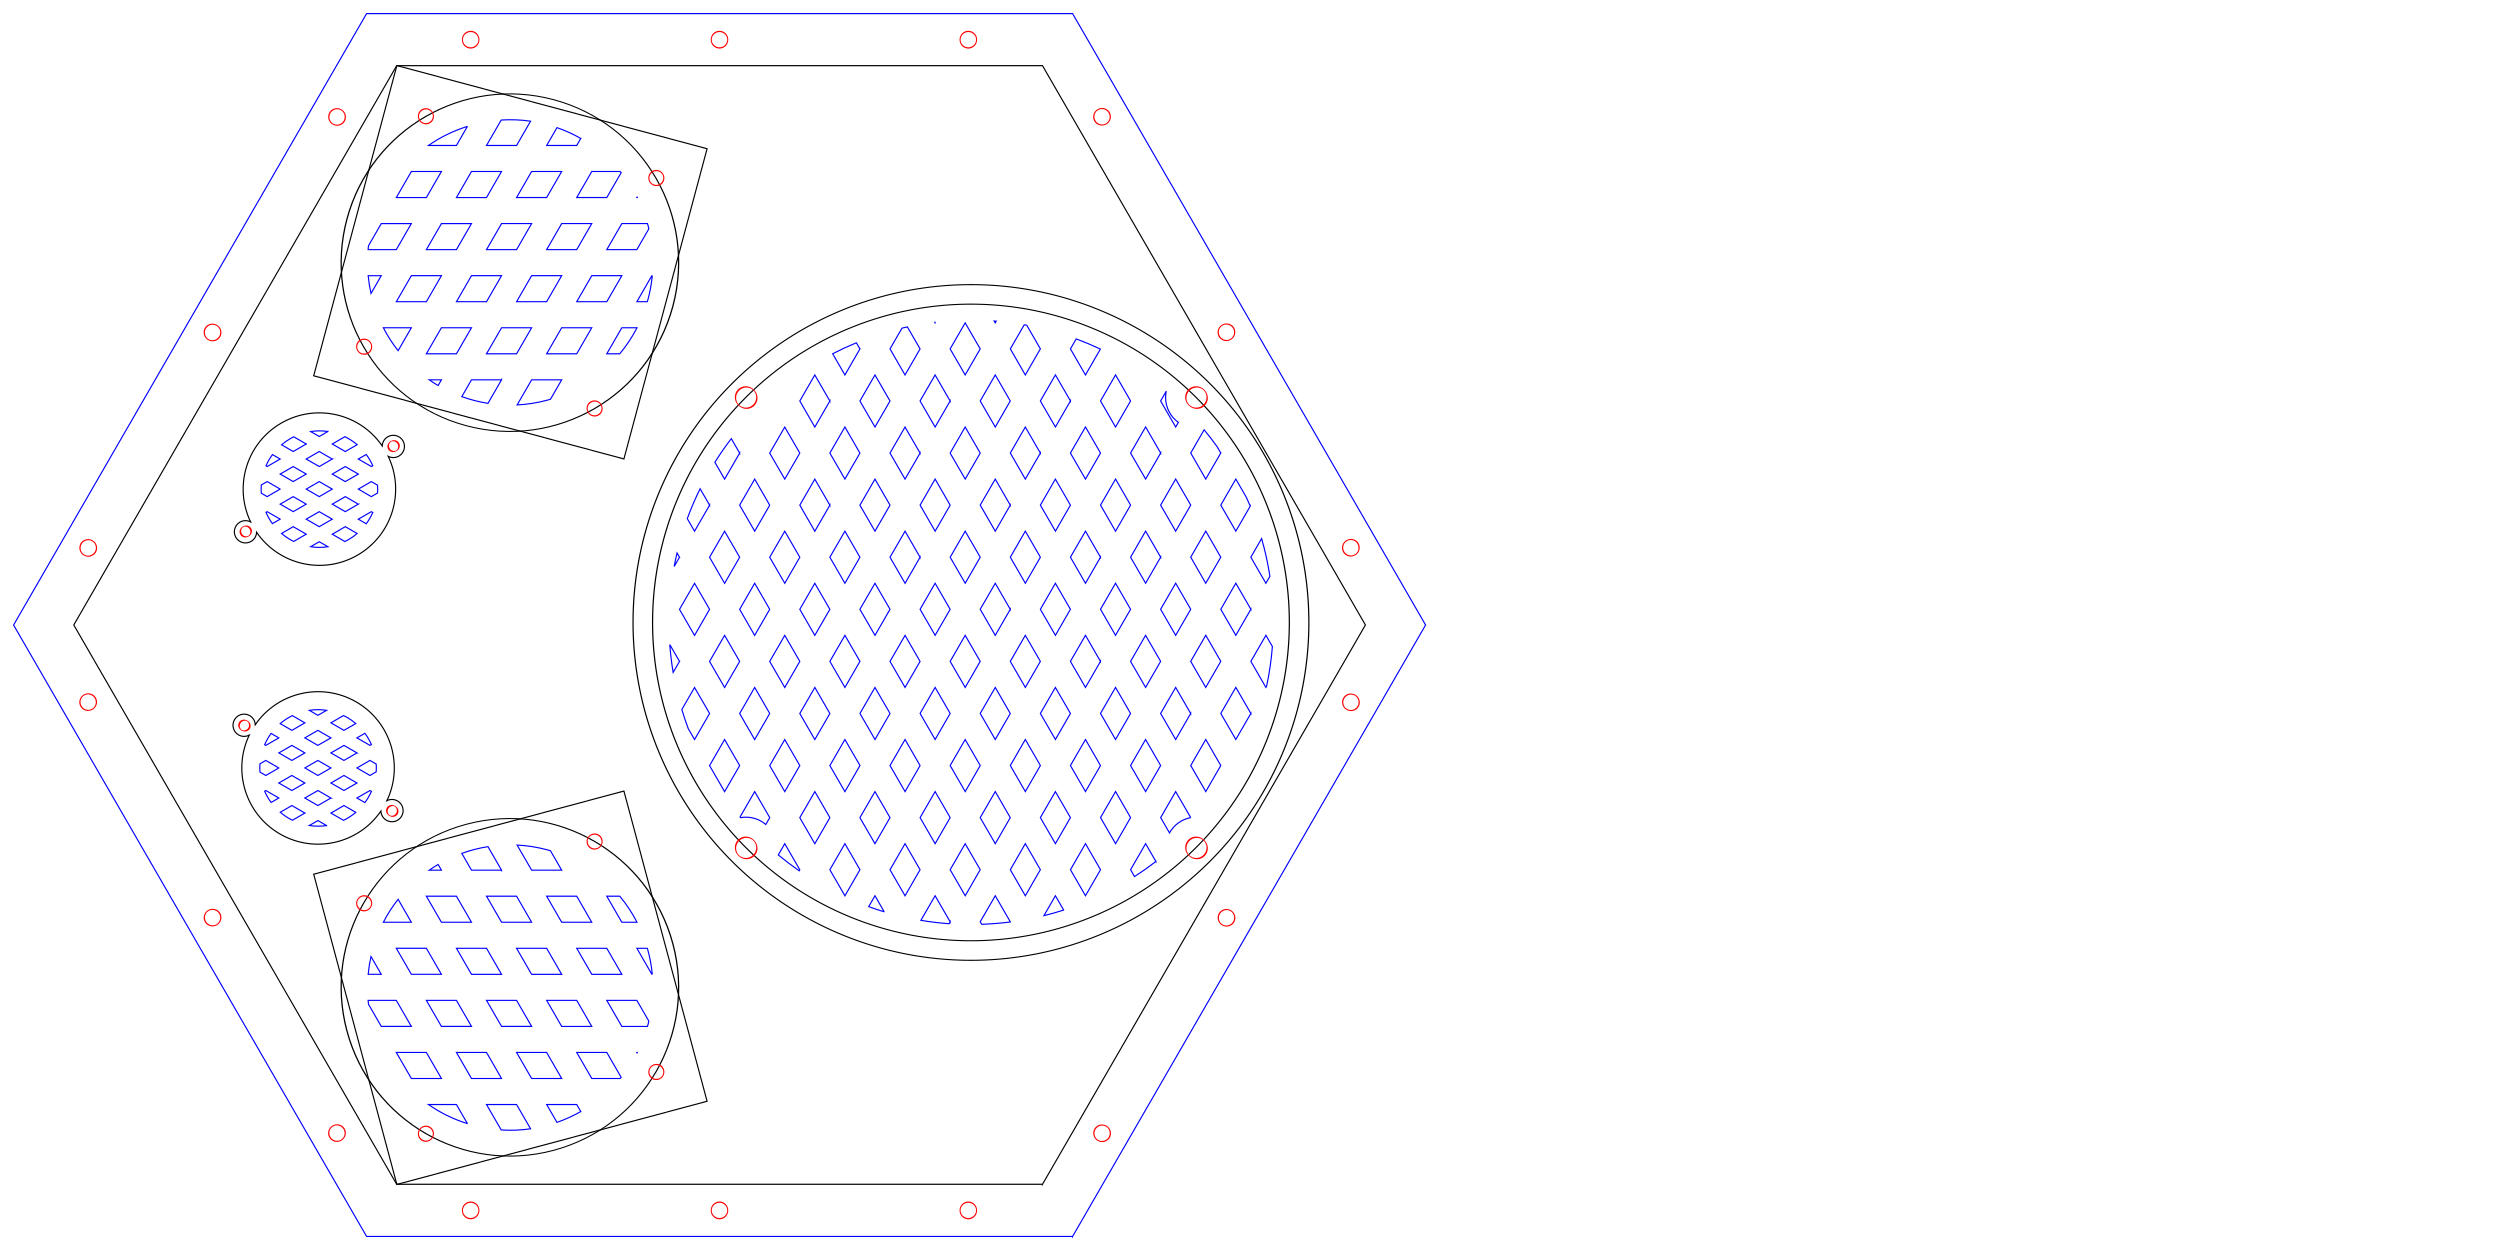 <?xml version="1.0" encoding="UTF-8" standalone="no"?>
<!-- Created with Inkscape (http://www.inkscape.org/) -->

<svg
   xmlns:dc="http://purl.org/dc/elements/1.1/"
   xmlns:cc="http://creativecommons.org/ns#"
   xmlns:rdf="http://www.w3.org/1999/02/22-rdf-syntax-ns#"
   xmlns:svg="http://www.w3.org/2000/svg"
   xmlns="http://www.w3.org/2000/svg"
   xmlns:sodipodi="http://sodipodi.sourceforge.net/DTD/sodipodi-0.dtd"
   xmlns:inkscape="http://www.inkscape.org/namespaces/inkscape"
   width="2160"
   height="1080"
   id="svg2"
   sodipodi:version="0.32"
   inkscape:version="0.47 r22583"
   version="1.0"
   sodipodi:docname="speakers-laser-25.emf"
   inkscape:output_extension="org.inkscape.output.svg.inkscape">
  <defs
     id="defs4">
    <inkscape:path-effect
       border_marks="both"
       mark_dir="left"
       offset="0"
       shift="0"
       major_mark_steps="4"
       minor_mark_length="0.12"
       mark_length="0.25"
       mark_distance="0.25"
       unit="in"
       is_visible="true"
       id="path-effect4321"
       effect="ruler" />
    <inkscape:path-effect
       effect="ruler"
       id="path-effect4231"
       is_visible="true"
       unit="in"
       mark_distance="0.25"
       mark_length="0.25"
       minor_mark_length="0.12"
       major_mark_steps="4"
       shift="0"
       offset="0"
       mark_dir="left"
       border_marks="both" />
    <inkscape:perspective
       sodipodi:type="inkscape:persp3d"
       inkscape:vp_x="0 : 382.5 : 1"
       inkscape:vp_y="0 : 1000 : 0"
       inkscape:vp_z="990 : 382.5 : 1"
       inkscape:persp3d-origin="495 : 255 : 1"
       id="perspective56" />
    <inkscape:perspective
       id="perspective2970"
       inkscape:persp3d-origin="0.5 : 0.33333333 : 1"
       inkscape:vp_z="1 : 0.5 : 1"
       inkscape:vp_y="0 : 1000 : 0"
       inkscape:vp_x="0 : 0.5 : 1"
       sodipodi:type="inkscape:persp3d" />
    <inkscape:perspective
       id="perspective4787"
       inkscape:persp3d-origin="0.5 : 0.33333333 : 1"
       inkscape:vp_z="1 : 0.5 : 1"
       inkscape:vp_y="0 : 1000 : 0"
       inkscape:vp_x="0 : 0.5 : 1"
       sodipodi:type="inkscape:persp3d" />
    <inkscape:perspective
       id="perspective2880"
       inkscape:persp3d-origin="0.5 : 0.33333333 : 1"
       inkscape:vp_z="1 : 0.5 : 1"
       inkscape:vp_y="0 : 1000 : 0"
       inkscape:vp_x="0 : 0.5 : 1"
       sodipodi:type="inkscape:persp3d" />
    <inkscape:perspective
       id="perspective3884"
       inkscape:persp3d-origin="0.5 : 0.33333333 : 1"
       inkscape:vp_z="1 : 0.5 : 1"
       inkscape:vp_y="0 : 1000 : 0"
       inkscape:vp_x="0 : 0.5 : 1"
       sodipodi:type="inkscape:persp3d" />
    <inkscape:perspective
       id="perspective3929"
       inkscape:persp3d-origin="0.5 : 0.33333333 : 1"
       inkscape:vp_z="1 : 0.5 : 1"
       inkscape:vp_y="0 : 1000 : 0"
       inkscape:vp_x="0 : 0.5 : 1"
       sodipodi:type="inkscape:persp3d" />
    <inkscape:perspective
       id="perspective3956"
       inkscape:persp3d-origin="0.5 : 0.33333333 : 1"
       inkscape:vp_z="1 : 0.5 : 1"
       inkscape:vp_y="0 : 1000 : 0"
       inkscape:vp_x="0 : 0.5 : 1"
       sodipodi:type="inkscape:persp3d" />
    <inkscape:perspective
       id="perspective4042"
       inkscape:persp3d-origin="0.5 : 0.33333333 : 1"
       inkscape:vp_z="1 : 0.5 : 1"
       inkscape:vp_y="0 : 1000 : 0"
       inkscape:vp_x="0 : 0.5 : 1"
       sodipodi:type="inkscape:persp3d" />
    <inkscape:perspective
       id="perspective4106"
       inkscape:persp3d-origin="0.5 : 0.33333333 : 1"
       inkscape:vp_z="1 : 0.5 : 1"
       inkscape:vp_y="0 : 1000 : 0"
       inkscape:vp_x="0 : 0.5 : 1"
       sodipodi:type="inkscape:persp3d" />
    <inkscape:perspective
       id="perspective4106-3"
       inkscape:persp3d-origin="0.5 : 0.33333333 : 1"
       inkscape:vp_z="1 : 0.5 : 1"
       inkscape:vp_y="0 : 1000 : 0"
       inkscape:vp_x="0 : 0.5 : 1"
       sodipodi:type="inkscape:persp3d" />
    <inkscape:perspective
       id="perspective4106-4"
       inkscape:persp3d-origin="0.5 : 0.33333333 : 1"
       inkscape:vp_z="1 : 0.5 : 1"
       inkscape:vp_y="0 : 1000 : 0"
       inkscape:vp_x="0 : 0.5 : 1"
       sodipodi:type="inkscape:persp3d" />
    <inkscape:perspective
       id="perspective4106-0"
       inkscape:persp3d-origin="0.5 : 0.33333333 : 1"
       inkscape:vp_z="1 : 0.5 : 1"
       inkscape:vp_y="0 : 1000 : 0"
       inkscape:vp_x="0 : 0.5 : 1"
       sodipodi:type="inkscape:persp3d" />
    <inkscape:perspective
       id="perspective4106-6"
       inkscape:persp3d-origin="0.5 : 0.33333333 : 1"
       inkscape:vp_z="1 : 0.5 : 1"
       inkscape:vp_y="0 : 1000 : 0"
       inkscape:vp_x="0 : 0.5 : 1"
       sodipodi:type="inkscape:persp3d" />
    <inkscape:perspective
       id="perspective4106-44"
       inkscape:persp3d-origin="0.5 : 0.33333333 : 1"
       inkscape:vp_z="1 : 0.5 : 1"
       inkscape:vp_y="0 : 1000 : 0"
       inkscape:vp_x="0 : 0.5 : 1"
       sodipodi:type="inkscape:persp3d" />
    <inkscape:perspective
       id="perspective3903"
       inkscape:persp3d-origin="0.5 : 0.33333333 : 1"
       inkscape:vp_z="1 : 0.5 : 1"
       inkscape:vp_y="0 : 1000 : 0"
       inkscape:vp_x="0 : 0.5 : 1"
       sodipodi:type="inkscape:persp3d" />
    <inkscape:perspective
       id="perspective3936"
       inkscape:persp3d-origin="0.5 : 0.33333333 : 1"
       inkscape:vp_z="1 : 0.5 : 1"
       inkscape:vp_y="0 : 1000 : 0"
       inkscape:vp_x="0 : 0.5 : 1"
       sodipodi:type="inkscape:persp3d" />
    <inkscape:perspective
       id="perspective3060"
       inkscape:persp3d-origin="0.5 : 0.33333333 : 1"
       inkscape:vp_z="1 : 0.5 : 1"
       inkscape:vp_y="0 : 1000 : 0"
       inkscape:vp_x="0 : 0.5 : 1"
       sodipodi:type="inkscape:persp3d" />
    <inkscape:perspective
       id="perspective4295"
       inkscape:persp3d-origin="0.5 : 0.33333333 : 1"
       inkscape:vp_z="1 : 0.5 : 1"
       inkscape:vp_y="0 : 1000 : 0"
       inkscape:vp_x="0 : 0.5 : 1"
       sodipodi:type="inkscape:persp3d" />
    <inkscape:perspective
       id="perspective4324"
       inkscape:persp3d-origin="0.5 : 0.33333333 : 1"
       inkscape:vp_z="1 : 0.5 : 1"
       inkscape:vp_y="0 : 1000 : 0"
       inkscape:vp_x="0 : 0.5 : 1"
       sodipodi:type="inkscape:persp3d" />
    <inkscape:perspective
       id="perspective4347"
       inkscape:persp3d-origin="0.5 : 0.33333333 : 1"
       inkscape:vp_z="1 : 0.5 : 1"
       inkscape:vp_y="0 : 1000 : 0"
       inkscape:vp_x="0 : 0.5 : 1"
       sodipodi:type="inkscape:persp3d" />
    <inkscape:perspective
       id="perspective3751"
       inkscape:persp3d-origin="0.5 : 0.33333333 : 1"
       inkscape:vp_z="1 : 0.5 : 1"
       inkscape:vp_y="0 : 1000 : 0"
       inkscape:vp_x="0 : 0.5 : 1"
       sodipodi:type="inkscape:persp3d" />
    <inkscape:perspective
       id="perspective3784"
       inkscape:persp3d-origin="0.5 : 0.33333333 : 1"
       inkscape:vp_z="1 : 0.5 : 1"
       inkscape:vp_y="0 : 1000 : 0"
       inkscape:vp_x="0 : 0.5 : 1"
       sodipodi:type="inkscape:persp3d" />
    <inkscape:perspective
       id="perspective3805"
       inkscape:persp3d-origin="0.5 : 0.33333333 : 1"
       inkscape:vp_z="1 : 0.5 : 1"
       inkscape:vp_y="0 : 1000 : 0"
       inkscape:vp_x="0 : 0.5 : 1"
       sodipodi:type="inkscape:persp3d" />
    <inkscape:perspective
       id="perspective3877"
       inkscape:persp3d-origin="0.5 : 0.33333333 : 1"
       inkscape:vp_z="1 : 0.5 : 1"
       inkscape:vp_y="0 : 1000 : 0"
       inkscape:vp_x="0 : 0.5 : 1"
       sodipodi:type="inkscape:persp3d" />
    <inkscape:perspective
       id="perspective3912"
       inkscape:persp3d-origin="0.5 : 0.33333333 : 1"
       inkscape:vp_z="1 : 0.5 : 1"
       inkscape:vp_y="0 : 1000 : 0"
       inkscape:vp_x="0 : 0.5 : 1"
       sodipodi:type="inkscape:persp3d" />
    <inkscape:perspective
       id="perspective3937"
       inkscape:persp3d-origin="0.5 : 0.33333333 : 1"
       inkscape:vp_z="1 : 0.5 : 1"
       inkscape:vp_y="0 : 1000 : 0"
       inkscape:vp_x="0 : 0.5 : 1"
       sodipodi:type="inkscape:persp3d" />
    <inkscape:perspective
       id="perspective4149"
       inkscape:persp3d-origin="0.5 : 0.33333333 : 1"
       inkscape:vp_z="1 : 0.5 : 1"
       inkscape:vp_y="0 : 1000 : 0"
       inkscape:vp_x="0 : 0.5 : 1"
       sodipodi:type="inkscape:persp3d" />
    <inkscape:perspective
       id="perspective4174"
       inkscape:persp3d-origin="0.5 : 0.33333333 : 1"
       inkscape:vp_z="1 : 0.5 : 1"
       inkscape:vp_y="0 : 1000 : 0"
       inkscape:vp_x="0 : 0.5 : 1"
       sodipodi:type="inkscape:persp3d" />
  </defs>
  <sodipodi:namedview
     id="base"
     pagecolor="#ffffff"
     bordercolor="#666666"
     borderopacity="1.0"
     gridtolerance="10000"
     guidetolerance="10"
     objecttolerance="20"
     inkscape:pageopacity="0.0"
     inkscape:pageshadow="2"
     inkscape:zoom="0.84945386"
     inkscape:cx="460.49236"
     inkscape:cy="593.00958"
     inkscape:document-units="in"
     inkscape:current-layer="layer1"
     showgrid="true"
     units="in"
     inkscape:window-width="1596"
     inkscape:window-height="1049"
     inkscape:window-x="10"
     inkscape:window-y="30"
     inkscape:snap-intersection-grid-guide="false"
     inkscape:snap-bbox="false"
     inkscape:snap-nodes="true"
     inkscape:snap-global="true"
     inkscape:window-maximized="0"
     inkscape:snap-grids="false"
     inkscape:bbox-nodes="true"
     inkscape:object-nodes="true"
     inkscape:object-paths="true"
     inkscape:snap-intersection-paths="true"
     showguides="true"
     inkscape:guide-bbox="true"
     inkscape:snap-to-guides="false"
     inkscape:snap-object-midpoints="true">
    <inkscape:grid
       type="xygrid"
       id="grid2509"
       visible="true"
       enabled="true"
       units="in"
       spacingx="0.062in"
       spacingy="0.062in"
       empspacing="16"
       snapvisiblegridlinesonly="true" />
  </sodipodi:namedview>
  <g
     inkscape:label="Layer 1"
     inkscape:groupmode="layer"
     id="layer1">
    <g
       id="g4192"
       transform="matrix(0,-1,-1,0,192.412,1074.847)">
      <path
         id="path4194"
         d="m 693.938,-155.764 c 4.604,2.658 6.181,8.544 3.523,13.148 -1.698,2.941 -4.732,4.635 -7.89,4.791 28.071,19.273 37.043,57.214 19.729,87.204 -17.322,30.003 -54.677,41.206 -85.412,26.501 1.462,2.818 1.528,6.291 -0.177,9.244 -2.658,4.604 -8.544,6.181 -13.148,3.523 -4.604,-2.658 -6.181,-8.544 -3.523,-13.148 1.705,-2.953 4.719,-4.647 7.89,-4.791 -28.082,-19.27 -37.046,-57.209 -19.729,-87.204 17.314,-29.989 54.631,-41.206 85.358,-26.532 -1.444,-2.812 -1.467,-6.271 0.231,-9.213 2.658,-4.604 8.544,-6.181 13.148,-3.523 z"
         style="color:#000000;fill:none;stroke:#000000;stroke-width:1px;stroke-linecap:butt;stroke-linejoin:miter;stroke-miterlimit:4;stroke-opacity:1;stroke-dasharray:none;stroke-dashoffset:0;marker:none;visibility:visible;display:inline;overflow:visible;enable-background:accumulate" />
      <path
         transform="matrix(-0.18,-0.104,-0.24,0.416,849.984,-381.828)"
         d="m 128.693,589.461 c 0,5.37 -10.051,9.723 -22.451,9.723 -12.399,0 -22.451,-4.353 -22.451,-9.723 0,-5.37 10.051,-9.723 22.451,-9.723 12.399,0 22.451,4.353 22.451,9.723 z"
         sodipodi:ry="9.7227182"
         sodipodi:rx="22.45064"
         sodipodi:cy="589.46075"
         sodipodi:cx="106.24279"
         id="path4196"
         style="color:#000000;fill:none;stroke:#ff0000;stroke-width:3.16px;stroke-linecap:butt;stroke-linejoin:miter;stroke-miterlimit:4;stroke-opacity:1;stroke-dasharray:none;stroke-dashoffset:0;marker:none;visibility:visible;display:inline;overflow:visible;enable-background:accumulate"
         sodipodi:type="arc" />
      <path
         sodipodi:type="arc"
         style="color:#000000;fill:none;stroke:#ff0000;stroke-width:3.16px;stroke-linecap:butt;stroke-linejoin:miter;stroke-miterlimit:4;stroke-opacity:1;stroke-dasharray:none;stroke-dashoffset:0;marker:none;visibility:visible;display:inline;overflow:visible;enable-background:accumulate"
         id="path4198"
         sodipodi:cx="106.24279"
         sodipodi:cy="589.46075"
         sodipodi:rx="22.45064"
         sodipodi:ry="9.7227182"
         d="m 128.693,589.461 c 0,5.37 -10.051,9.723 -22.451,9.723 -12.399,0 -22.451,-4.353 -22.451,-9.723 0,-5.37 10.051,-9.723 22.451,-9.723 12.399,0 22.451,4.353 22.451,9.723 z"
         transform="matrix(-0.18,-0.104,-0.24,0.416,776.234,-254.089)" />
      <path
         style="color:#000000;fill:none;stroke:#0000ff;stroke-width:1px;stroke-linecap:butt;stroke-linejoin:miter;stroke-miterlimit:4;stroke-opacity:1;stroke-dasharray:none;stroke-dashoffset:0;marker:none;visibility:visible;display:inline;overflow:visible;enable-background:accumulate"
         d="m 651.158,-133.898 c -0.758,0.017 -1.526,0.074 -2.281,0.125 l -3.125,5.375 6.5,11.219 6.5,-11.219 -3.125,-5.406 c -1.489,-0.099 -2.985,-0.127 -4.469,-0.094 z m 21.312,4.219 -0.719,1.25 6.469,11.281 3.969,-6.875 c -1.517,-1.12 -3.11,-2.16 -4.781,-3.125 -1.617,-0.934 -3.267,-1.796 -4.938,-2.531 z m -40.437,0.031 c -3.421,1.495 -6.679,3.381 -9.719,5.625 l 3.969,6.875 6.469,-11.25 -0.719,-1.25 z m 7.219,12.5 -6.469,11.219 6.469,11.281 6.5,-11.25 -6.5,-11.25 z m 26,0 -6.5,11.25 6.5,11.25 6.469,-11.25 -6.469,-11.25 z m -51.375,1 c -1.931,2.277 -3.704,4.729 -5.25,7.406 -0.605,1.047 -1.135,2.117 -1.656,3.188 l 6.313,10.875 6.5,-11.219 -5.906,-10.25 z m 76.75,0 -5.906,10.25 6.5,11.219 6.313,-10.906 c -1.828,-3.768 -4.151,-7.316 -6.906,-10.562 z m -64.344,21.5 -6.5,11.25 6.5,11.25 6.469,-11.25 -6.469,-11.25 z m 25.969,0 -6.5,11.25 6.5,11.219 6.5,-11.219 -6.5,-11.25 z m 25.969,0 -6.469,11.219 6.469,11.281 6.5,-11.25 -6.5,-11.25 z m -75.781,3.719 c -0.742,5.016 -0.728,10.068 0.031,15 l 4.313,-7.469 -4.344,-7.531 z m 99.594,0.031 -4.313,7.5 4.281,7.438 c 0.761,-4.993 0.76,-10.022 0.031,-14.938 z m -88.75,18.75 -6.25,10.812 c 1.835,3.744 4.152,7.275 6.906,10.5 l 5.844,-10.094 -6.5,-11.219 z m 25.969,0 -6.469,11.219 6.469,11.25 6.5,-11.219 -6.5,-11.25 z m 26,0 -6.5,11.25 6.5,11.25 6.469,-11.25 -6.469,-11.25 z m 25.969,0 -6.5,11.25 5.813,10.031 c 1.959,-2.301 3.747,-4.789 5.312,-7.5 0.576,-0.998 1.093,-2.012 1.594,-3.031 l -6.219,-10.75 z m -64.937,22.5 -3.875,6.688 c 1.474,1.08 3.037,2.065 4.656,3 1.675,0.967 3.393,1.808 5.125,2.562 l 0.562,-1 -6.469,-11.25 z m 25.969,0 -6.5,11.25 2.938,5.062 c 2.374,0.166 4.769,0.169 7.125,0 l 2.938,-5.094 -6.5,-11.219 z m 25.969,0 -6.469,11.219 0.594,1.031 c 3.419,-1.485 6.678,-3.361 9.719,-5.594 l -3.844,-6.656 z"
         id="path4200" />
    </g>
    <path
       style="color:#000000;fill:none;stroke:#0000ff;stroke-width:1px;stroke-linecap:butt;stroke-linejoin:miter;stroke-miterlimit:4;stroke-opacity:1;stroke-dasharray:none;stroke-dashoffset:0;marker:none;visibility:visible;display:inline;overflow:visible;enable-background:accumulate"
       d="m 1099.344,558.624 -5.594,-9.719 -13,22.5 12.969,22.531 0.625,-1.062 c 2.404,-11.168 4.074,-22.601 5,-34.25 z m -2.156,-60.719 c -1.698,-11.11 -4.104,-21.991 -7.156,-32.594 l -9.312,16.125 13,22.5 3.469,-6.031 z m -16.438,28.5 -13,-22.5 -13,22.531 13,22.469 13,-22.5 z m 0,90 -13,-22.5 -13,22.531 13,22.469 13,-22.5 z m -0.531,-179.062 c -1.06,-2.543 -2.176,-5.061 -3.313,-7.562 l -9.156,-15.875 -13,22.531 13,22.469 12.469,-21.562 z m -25.469,-45.938 -3.156,-5.469 c -3.575,-4.997 -7.309,-9.868 -11.219,-14.594 l -11.594,20.062 12.969,22.531 13,-22.531 z m 0,90 -12.969,-22.5 -13,22.5 12.969,22.531 13,-22.531 z m 0,90 -12.969,-22.5 -13,22.5 12.969,22.5 13,-22.5 z m 0,90.031 -12.969,-22.531 -13,22.5 13,22.5 12.969,-22.469 z m -25.969,-225.031 -13,-22.5 -13,22.531 13,22.5 13,-22.531 z m 0,90 -13,-22.5 -13,22.5 13,22.531 13,-22.531 z m 0,180.031 -13,-22.5 -12.969,22.469 7.625,13.219 c 3.785,-6.788 10.436,-11.746 18.344,-13.188 z m -0.031,-90 -12.969,-22.5 -13,22.469 13,22.531 12.969,-22.5 z m -10.656,-251.5 c -6.676,-4.812 -11.031,-12.673 -11.031,-21.531 0,-1.775 0.167,-3.51 0.5,-5.188 -0.011,-0.009 -0.02,-0.022 -0.031,-0.031 l -4.75,8.25 13,22.5 2.313,-4 z m -15.281,26.469 -13,-22.5 -13,22.531 13,22.469 13,-22.5 z m 0,90 -13,-22.5 -13,22.531 13,22.469 13,-22.5 z m -0.031,90 -13,-22.469 -12.969,22.5 13,22.469 12.969,-22.5 z m 0,90 -13,-22.469 -12.969,22.5 13,22.469 12.969,-22.5 z m -4.094,82.906 -8.875,-15.375 -13,22.469 3.438,5.938 c 6.34,-4.082 12.49,-8.432 18.438,-13.031 z m -21.875,-397.906 -12.969,-22.5 -13,22.5 12.969,22.531 13,-22.531 z m 0,90 -12.969,-22.5 -13,22.5 12.969,22.531 13,-22.531 z m 0,90.031 -13,-22.531 -12.969,22.5 12.969,22.5 13,-22.469 z m 0,90 -13,-22.531 -12.969,22.5 12.969,22.5 13,-22.469 z m 0,89.969 -12.969,-22.5 -13,22.5 13,22.5 12.969,-22.5 z m -25.969,-315 -13,-22.5 -13,22.531 13,22.5 13,-22.531 z m 0,360.031 -13,-22.531 -12.969,22.5 12.969,22.5 13,-22.469 z m -0.031,-270 -12.969,-22.5 -13,22.469 13,22.531 12.969,-22.5 z m 0,90 -12.969,-22.5 -13,22.469 13,22.531 12.969,-22.5 z m 0,90 -12.969,-22.5 -13,22.469 13,22.5 12.969,-22.469 z m -0.094,-359.844 c -6.797,-3.219 -13.771,-6.148 -20.875,-8.781 l -5,8.625 13,22.5 12.875,-22.344 z m -25.844,44.812 -13,-22.5 -13,22.531 13,22.469 13,-22.5 z m -0.031,90.031 -13,-22.5 -12.969,22.5 13,22.469 12.969,-22.469 z m 0,89.969 -13,-22.469 -12.969,22.5 13,22.469 12.969,-22.5 z m 0,90 -13,-22.469 -12.969,22.5 13,22.469 12.969,-22.5 z m 0,90 -13,-22.469 -12.969,22.469 13,22.5 12.969,-22.5 z m -5.844,79.875 -7.125,-12.344 -9.938,17.188 c 5.769,-1.425 11.452,-3.042 17.062,-4.844 z m -20.125,-484.875 -11.75,-20.406 c -0.732,-0.136 -1.454,-0.276 -2.188,-0.406 l -12.031,20.812 12.969,22.531 13,-22.531 z m 0,90.031 -13,-22.5 -12.969,22.469 12.969,22.531 13,-22.5 z m 0,90 -13,-22.531 -12.969,22.5 12.969,22.5 13,-22.469 z m 0,90 -13,-22.531 -12.969,22.5 12.969,22.5 13,-22.469 z m 0,89.969 -13,-22.5 -12.969,22.5 12.969,22.5 13,-22.5 z m 0,90 -13,-22.5 -12.969,22.5 12.969,22.5 13,-22.5 z m -26,-404.969 -12.969,-22.5 -13,22.5 13,22.5 12.969,-22.5 z m 0,90 -12.969,-22.5 -13,22.469 13,22.531 12.969,-22.5 z m 0,90 -12.969,-22.5 -13,22.469 13,22.531 12.969,-22.5 z m 0,90 -12.969,-22.5 -13,22.469 13,22.5 12.969,-22.469 z m 0,90 -12.969,-22.531 -13,22.5 13,22.5 12.969,-22.469 z m 0,89.969 -12.969,-22.5 -13,22.5 1.25,2.156 c 8.298,-0.283 16.51,-0.929 24.594,-1.969 l 0.125,-0.188 z m -12.156,-518.938 c -0.593,-0.049 -1.188,-0.08 -1.781,-0.125 l 0.938,1.594 0.844,-1.469 z m -13.812,23.969 -13,-22.5 -13,22.5 13,22.469 13,-22.469 z m 0,90 -13,-22.5 -13,22.5 13.031,22.469 12.969,-22.469 z m 0,89.969 -13,-22.469 -12.969,22.5 13,22.469 12.969,-22.5 z m 0,90 -13,-22.469 -12.969,22.5 13,22.469 12.969,-22.5 z m 0,90 -13,-22.469 -12.969,22.469 13,22.5 12.969,-22.5 z m 0,90 -13,-22.469 -12.969,22.469 13,22.5 12.969,-22.5 z m -25.969,-314.969 -13,-22.531 -12.969,22.5 12.969,22.5 13,-22.469 z m 0,90 -13,-22.531 -12.969,22.5 12.969,22.5 13,-22.469 z m 0,89.969 -13,-22.5 -12.969,22.5 12.969,22.5 13,-22.5 z m 0,90 -13,-22.5 -12.969,22.5 12.969,22.5 13,-22.5 z m 0,90 -13,-22.5 -12.281,21.25 c 7.996,1.34 16.119,2.311 24.344,2.906 l 0.938,-1.656 z m -0.031,-449.969 -12.969,-22.5 -13,22.469 13,22.531 12.969,-22.5 z m -12.657,-68.031 c -0.188,0.022 -0.375,0.04 -0.562,0.062 l 0.25,0.469 0.312,-0.531 z m -13.312,23.031 -10.969,-19 c -1.558,0.335 -3.109,0.7 -4.656,1.062 l -10.344,17.938 12.969,22.5 13,-22.5 z m 0,90 -13,-22.5 -12.969,22.469 12.969,22.531 13,-22.5 z m 0,90 -12.969,-22.5 -13,22.469 13,22.531 12.969,-22.5 z m 0,90 -12.969,-22.5 -13,22.469 13,22.5 12.969,-22.469 z m 0,90 -12.969,-22.531 -13,22.5 13,22.5 12.969,-22.469 z m 0,89.969 -12.969,-22.5 -13,22.531 12.969,22.5 13,-22.531 z m -25.969,-404.969 -13,-22.5 -13,22.5 13,22.469 13,-22.469 z m 0,89.969 -13,-22.469 -13,22.5 13,22.469 13,-22.5 z m 0,90 -13,-22.469 -13,22.5 13.031,22.469 12.969,-22.5 z m 0,90 -13,-22.469 -12.969,22.469 13,22.5 12.969,-22.5 z m 0,90 -13,-22.469 -13,22.5 13,22.469 13,-22.5 z m -5,81.375 -8,-13.875 -5.438,9.406 c 4.429,1.598 8.9,3.108 13.438,4.469 z m -20.969,-216.375 -13,-22.5 -12.969,22.5 12.969,22.5 13,-22.5 z m 0,90 -13,-22.5 -13,22.531 13,22.5 13,-22.531 z m 0,90 -13,-22.5 -13,22.5 13,22.531 13,-22.531 z m -0.031,-449.969 -3.062,-5.312 c -6.983,2.872 -13.836,6.025 -20.5,9.469 l 10.594,18.344 12.969,-22.5 z m 0,90 -12.969,-22.531 -13,22.5 13,22.5 12.969,-22.469 z m 0,90 -12.969,-22.531 -13,22.5 13,22.5 12.969,-22.469 z m -25.969,-135 -13,-22.5 -12.969,22.469 12.969,22.531 13,-22.5 z m 0,90 -13,-22.5 -12.969,22.469 12.969,22.531 13,-22.5 z m 0,90 -13,-22.5 -12.969,22.469 12.969,22.5 13,-22.469 z m 0,90 -12.969,-22.531 -13,22.531 12.969,22.5 13,-22.5 z m 0,89.969 -12.969,-22.5 -13,22.531 12.969,22.5 13,-22.531 z m -25.969,-315 -13,-22.469 -13,22.5 13,22.469 13,-22.5 z m 0,90 -13,-22.469 -13,22.5 13,22.469 13,-22.5 z m 0,90 -13,-22.469 -13,22.5 13,22.5 13,-22.531 z m 0,90 -13,-22.469 -13,22.5 13,22.469 13,-22.5 z m 0,90 -13,-22.5 -5.594,9.719 c 5.812,4.826 11.841,9.404 18.062,13.719 l 0.531,-0.938 z m -25.969,-45 -13,-22.5 -12.656,21.906 c 0.167,0.198 0.332,0.396 0.5,0.594 1.488,-0.259 3.001,-0.406 4.562,-0.406 6.548,0 12.563,2.377 17.188,6.312 l 3.406,-5.906 z m -0.031,-269.969 -12.969,-22.531 -13,22.5 13,22.5 12.969,-22.469 z m 0,89.969 -12.969,-22.5 -13,22.531 12.969,22.5 13,-22.531 z m 0,90 -12.969,-22.5 -13,22.531 12.969,22.5 13,-22.531 z m -25.969,-224.969 -7.219,-12.5 c -5.036,6.566 -9.782,13.369 -14.188,20.406 l 8.406,14.594 13,-22.5 z m 0,90 -13,-22.5 -13,22.5 13,22.5 13,-22.5 z m 0,90 -13,-22.531 -13,22.531 13,22.5 13,-22.5 z m 0,89.969 -13,-22.5 -13,22.531 13,22.5 13,-22.531 z m -25.969,-225 -8.188,-14.188 c -4.134,8.372 -7.86,16.995 -11.094,25.844 l 6.281,10.875 13,-22.531 z m 0,90 -13,-22.469 -13,22.5 13,22.5 13,-22.531 z m 0,90 -13,-22.469 -11,19.062 c 1.68,5.583 3.526,11.081 5.562,16.5 l 5.438,9.406 13,-22.5 z m -26,-135 -2.125,-3.688 c -0.907,3.858 -1.735,7.735 -2.469,11.656 l 4.594,-7.969 z m 0,90 -8.375,-14.5 c 0.591,8.108 1.561,16.115 2.875,24 l 5.5,-9.5 z"
       id="path4089"
       sodipodi:nodetypes="cccccccccccccccccccccccccccccccccccccccccccccccccccccccccccccccccccccsccccccccccccccccccccccccccccccccccccccccccccccccccccccccccccccccccccccccccccccccccccccccccccccccccccccccccccccccccccccccccccccccccccccccccccccccccccccccccccccccccccccccccccccccccccccccccccccccccccccccccccccccccccccccccccccccccccccccccccccccccccccccccccccccccccccccccccccccccccccccccccccccccccccccccccccccccccccccccccccccccccccccccccccccccccccccccccccccccccccccccccccccccccccccccccccccccccsccccccccccccccccccccccccccccccccccccccccccccccccccccccccccccc" />
    <path
       sodipodi:type="arc"
       style="color:#000000;fill:none;stroke:#000000;stroke-width:0.798px;stroke-linecap:butt;stroke-linejoin:miter;stroke-miterlimit:4;stroke-opacity:1;stroke-dasharray:none;stroke-dashoffset:0;marker:none;visibility:visible;display:inline;overflow:visible;enable-background:accumulate"
       id="path4064"
       sodipodi:cx="324.71396"
       sodipodi:cy="515.8009"
       sodipodi:rx="244.6682"
       sodipodi:ry="222.01373"
       d="m 569.382,515.801 a 244.668,222.014 0 1 1 -489.336,0 244.668,222.014 0 1 1 489.336,0 z"
       transform="matrix(0,1.193,1.315,0,160.626,150.429)" />
    <path
       sodipodi:type="arc"
       style="color:#000000;fill:none;stroke:#000000;stroke-width:0.847px;stroke-linecap:butt;stroke-linejoin:miter;stroke-miterlimit:4;stroke-opacity:1;stroke-dasharray:none;stroke-dashoffset:0;marker:none;visibility:visible;display:inline;overflow:visible;enable-background:accumulate"
       id="path4068"
       sodipodi:cx="324.71396"
       sodipodi:cy="515.8009"
       sodipodi:rx="244.6682"
       sodipodi:ry="222.01373"
       d="m 569.382,515.801 a 244.668,222.014 0 1 1 -489.336,0 244.668,222.014 0 1 1 489.336,0 z"
       transform="matrix(0,1.124,1.239,0,199.831,172.825)" />
    <path
       sodipodi:type="arc"
       style="color:#000000;fill:none;stroke:#ff0000;stroke-width:2.098px;stroke-linecap:butt;stroke-linejoin:miter;stroke-miterlimit:4;stroke-opacity:1;stroke-dasharray:none;stroke-dashoffset:0;marker:none;visibility:visible;display:inline;overflow:visible;enable-background:accumulate"
       id="path4070"
       sodipodi:cx="650.42017"
       sodipodi:cy="490.08405"
       sodipodi:rx="26.470589"
       sodipodi:ry="13.991596"
       d="m 676.891,490.084 a 26.471,13.992 0 1 1 -52.941,0 26.471,13.992 0 1 1 52.941,0 z"
       transform="matrix(-0.245,0.245,0.464,0.464,576.649,345.845)" />
    <path
       transform="matrix(-0.245,0.245,0.464,0.464,576.649,-43.24)"
       d="m 676.891,490.084 a 26.471,13.992 0 1 1 -52.941,0 26.471,13.992 0 1 1 52.941,0 z"
       sodipodi:ry="13.991596"
       sodipodi:rx="26.470589"
       sodipodi:cy="490.08405"
       sodipodi:cx="650.42017"
       id="path4072"
       style="color:#000000;fill:none;stroke:#ff0000;stroke-width:2.098px;stroke-linecap:butt;stroke-linejoin:miter;stroke-miterlimit:4;stroke-opacity:1;stroke-dasharray:none;stroke-dashoffset:0;marker:none;visibility:visible;display:inline;overflow:visible;enable-background:accumulate"
       sodipodi:type="arc" />
    <path
       sodipodi:type="arc"
       style="color:#000000;fill:none;stroke:#ff0000;stroke-width:2.098px;stroke-linecap:butt;stroke-linejoin:miter;stroke-miterlimit:4;stroke-opacity:1;stroke-dasharray:none;stroke-dashoffset:0;marker:none;visibility:visible;display:inline;overflow:visible;enable-background:accumulate"
       id="path4074"
       sodipodi:cx="650.42017"
       sodipodi:cy="490.08405"
       sodipodi:rx="26.470589"
       sodipodi:ry="13.991596"
       d="m 676.891,490.084 a 26.471,13.992 0 1 1 -52.941,0 26.471,13.992 0 1 1 52.941,0 z"
       transform="matrix(-0.245,0.245,0.464,0.464,965.735,-43.24)" />
    <path
       transform="matrix(-0.245,0.245,0.464,0.464,965.735,345.845)"
       d="m 676.891,490.084 a 26.471,13.992 0 1 1 -52.941,0 26.471,13.992 0 1 1 52.941,0 z"
       sodipodi:ry="13.991596"
       sodipodi:rx="26.470589"
       sodipodi:cy="490.08405"
       sodipodi:cx="650.42017"
       id="path4076"
       style="color:#000000;fill:none;stroke:#ff0000;stroke-width:2.098px;stroke-linecap:butt;stroke-linejoin:miter;stroke-miterlimit:4;stroke-opacity:1;stroke-dasharray:none;stroke-dashoffset:0;marker:none;visibility:visible;display:inline;overflow:visible;enable-background:accumulate"
       sodipodi:type="arc" />
    <path
       sodipodi:type="star"
       style="color:#000000;fill:none;stroke:#0000ff;stroke-width:1.04px;stroke-linecap:butt;stroke-linejoin:miter;stroke-miterlimit:4;stroke-opacity:1;stroke-dasharray:none;stroke-dashoffset:0;marker:none;visibility:visible;display:inline;overflow:visible;enable-background:accumulate"
       id="path4215"
       sodipodi:sides="6"
       sodipodi:cx="747.39832"
       sodipodi:cy="-100.52164"
       sodipodi:r1="634.07983"
       sodipodi:r2="549.12927"
       sodipodi:arg1="0.52359878"
       sodipodi:arg2="1.0471976"
       inkscape:flatsided="true"
       inkscape:rounded="0"
       inkscape:randomized="0"
       d="M 1296.528,216.518 747.398,533.558 198.269,216.518 l 0,-634.08 549.129,-317.04 549.129,317.04 0,634.08 z"
       transform="matrix(0,0.962,0.962,0,718.424,-178.982)" />
    <path
       transform="matrix(0,0.88,0.88,0,710.187,-117.734)"
       d="M 1296.528,216.518 747.398,533.558 198.269,216.518 l 0,-634.08 549.129,-317.04 549.129,317.04 0,634.08 z"
       inkscape:randomized="0"
       inkscape:rounded="0"
       inkscape:flatsided="true"
       sodipodi:arg2="1.0471976"
       sodipodi:arg1="0.52359878"
       sodipodi:r2="549.12927"
       sodipodi:r1="634.07983"
       sodipodi:cy="-100.52164"
       sodipodi:cx="747.39832"
       sodipodi:sides="6"
       id="path4235"
       style="color:#000000;fill:none;stroke:#000000;stroke-width:1.136px;stroke-linecap:butt;stroke-linejoin:miter;stroke-miterlimit:4;stroke-opacity:1;stroke-dasharray:none;stroke-dashoffset:0;marker:none;visibility:visible;display:inline;overflow:visible;enable-background:accumulate"
       sodipodi:type="star" />
    <g
       id="g4185"
       transform="matrix(0,1,-1,0,191.25,11.249)">
      <path
         style="color:#000000;fill:none;stroke:#000000;stroke-width:1px;stroke-linecap:butt;stroke-linejoin:miter;stroke-miterlimit:4;stroke-opacity:1;stroke-dasharray:none;stroke-dashoffset:0;marker:none;visibility:visible;display:inline;overflow:visible;enable-background:accumulate"
         d="m 693.938,-155.764 c 4.604,2.658 6.181,8.544 3.523,13.148 -1.698,2.941 -4.732,4.635 -7.89,4.791 28.071,19.273 37.043,57.214 19.729,87.204 -17.322,30.003 -54.677,41.206 -85.412,26.501 1.462,2.818 1.528,6.291 -0.177,9.244 -2.658,4.604 -8.544,6.181 -13.148,3.523 -4.604,-2.658 -6.181,-8.544 -3.523,-13.148 1.705,-2.953 4.719,-4.647 7.89,-4.791 -28.082,-19.27 -37.046,-57.209 -19.729,-87.204 17.314,-29.989 54.631,-41.206 85.358,-26.532 -1.444,-2.812 -1.467,-6.271 0.231,-9.213 2.658,-4.604 8.544,-6.181 13.148,-3.523 z"
         id="path4221" />
      <path
         sodipodi:type="arc"
         style="color:#000000;fill:none;stroke:#ff0000;stroke-width:3.16px;stroke-linecap:butt;stroke-linejoin:miter;stroke-miterlimit:4;stroke-opacity:1;stroke-dasharray:none;stroke-dashoffset:0;marker:none;visibility:visible;display:inline;overflow:visible;enable-background:accumulate"
         id="path4223"
         sodipodi:cx="106.24279"
         sodipodi:cy="589.46075"
         sodipodi:rx="22.45064"
         sodipodi:ry="9.7227182"
         d="m 128.693,589.461 c 0,5.37 -10.051,9.723 -22.451,9.723 -12.399,0 -22.451,-4.353 -22.451,-9.723 0,-5.37 10.051,-9.723 22.451,-9.723 12.399,0 22.451,4.353 22.451,9.723 z"
         transform="matrix(-0.18,-0.104,-0.24,0.416,849.984,-381.828)" />
      <path
         transform="matrix(-0.18,-0.104,-0.24,0.416,776.234,-254.089)"
         d="m 128.693,589.461 c 0,5.37 -10.051,9.723 -22.451,9.723 -12.399,0 -22.451,-4.353 -22.451,-9.723 0,-5.37 10.051,-9.723 22.451,-9.723 12.399,0 22.451,4.353 22.451,9.723 z"
         sodipodi:ry="9.7227182"
         sodipodi:rx="22.45064"
         sodipodi:cy="589.46075"
         sodipodi:cx="106.24279"
         id="path4225"
         style="color:#000000;fill:none;stroke:#ff0000;stroke-width:3.16px;stroke-linecap:butt;stroke-linejoin:miter;stroke-miterlimit:4;stroke-opacity:1;stroke-dasharray:none;stroke-dashoffset:0;marker:none;visibility:visible;display:inline;overflow:visible;enable-background:accumulate"
         sodipodi:type="arc" />
      <path
         id="rect4043"
         d="m 651.158,-133.898 c -0.758,0.017 -1.526,0.074 -2.281,0.125 l -3.125,5.375 6.5,11.219 6.5,-11.219 -3.125,-5.406 c -1.489,-0.099 -2.985,-0.127 -4.469,-0.094 z m 21.312,4.219 -0.719,1.25 6.469,11.281 3.969,-6.875 c -1.517,-1.12 -3.11,-2.16 -4.781,-3.125 -1.617,-0.934 -3.267,-1.796 -4.938,-2.531 z m -40.437,0.031 c -3.421,1.495 -6.679,3.381 -9.719,5.625 l 3.969,6.875 6.469,-11.25 -0.719,-1.25 z m 7.219,12.5 -6.469,11.219 6.469,11.281 6.5,-11.25 -6.5,-11.25 z m 26,0 -6.5,11.25 6.5,11.25 6.469,-11.25 -6.469,-11.25 z m -51.375,1 c -1.931,2.277 -3.704,4.729 -5.25,7.406 -0.605,1.047 -1.135,2.117 -1.656,3.188 l 6.313,10.875 6.5,-11.219 -5.906,-10.25 z m 76.75,0 -5.906,10.25 6.5,11.219 6.313,-10.906 c -1.828,-3.768 -4.151,-7.316 -6.906,-10.562 z m -64.344,21.5 -6.5,11.25 6.5,11.25 6.469,-11.25 -6.469,-11.25 z m 25.969,0 -6.5,11.25 6.5,11.219 6.5,-11.219 -6.5,-11.25 z m 25.969,0 -6.469,11.219 6.469,11.281 6.5,-11.25 -6.5,-11.25 z m -75.781,3.719 c -0.742,5.016 -0.728,10.068 0.031,15 l 4.313,-7.469 -4.344,-7.531 z m 99.594,0.031 -4.313,7.5 4.281,7.438 c 0.761,-4.993 0.76,-10.022 0.031,-14.938 z m -88.75,18.75 -6.25,10.812 c 1.835,3.744 4.152,7.275 6.906,10.5 l 5.844,-10.094 -6.5,-11.219 z m 25.969,0 -6.469,11.219 6.469,11.25 6.5,-11.219 -6.5,-11.25 z m 26,0 -6.5,11.25 6.5,11.25 6.469,-11.25 -6.469,-11.25 z m 25.969,0 -6.5,11.25 5.813,10.031 c 1.959,-2.301 3.747,-4.789 5.312,-7.5 0.576,-0.998 1.093,-2.012 1.594,-3.031 l -6.219,-10.75 z m -64.937,22.5 -3.875,6.688 c 1.474,1.08 3.037,2.065 4.656,3 1.675,0.967 3.393,1.808 5.125,2.562 l 0.562,-1 -6.469,-11.25 z m 25.969,0 -6.5,11.25 2.938,5.062 c 2.374,0.166 4.769,0.169 7.125,0 l 2.938,-5.094 -6.5,-11.219 z m 25.969,0 -6.469,11.219 0.594,1.031 c 3.419,-1.485 6.678,-3.361 9.719,-5.594 l -3.844,-6.656 z"
         style="color:#000000;fill:none;stroke:#0000ff;stroke-width:1px;stroke-linecap:butt;stroke-linejoin:miter;stroke-miterlimit:4;stroke-opacity:1;stroke-dasharray:none;stroke-dashoffset:0;marker:none;visibility:visible;display:inline;overflow:visible;enable-background:accumulate" />
    </g>
    <g
       id="g4136"
       transform="matrix(0,1,-1,0,191.25,11.249)">
      <rect
         transform="matrix(0.259,0.966,-0.966,0.259,0,0)"
         style="color:#000000;fill:none;stroke:#000000;stroke-width:1px;stroke-linecap:butt;stroke-linejoin:miter;stroke-miterlimit:4;stroke-opacity:1;stroke-dasharray:none;stroke-dashoffset:0;marker:none;visibility:visible;display:inline;overflow:visible;enable-background:accumulate"
         id="rect2934"
         width="277.46"
         height="277.46"
         x="-161.838"
         y="-1016.719" />
      <path
         transform="matrix(0.396,1.479,-1.208,0.324,1477.633,-689.425)"
         d="m 265.254,582.103 c 0,64.387 -42.619,116.583 -95.192,116.583 -52.573,0 -95.192,-52.196 -95.192,-116.583 0,-64.387 42.619,-116.583 95.192,-116.583 52.573,0 95.192,52.196 95.192,116.583 z"
         sodipodi:ry="116.58349"
         sodipodi:rx="95.192024"
         sodipodi:cy="582.10297"
         sodipodi:cx="170.06215"
         id="path2936"
         style="color:#000000;fill:none;stroke:#000000;stroke-width:0.723px;stroke-linecap:butt;stroke-linejoin:miter;stroke-miterlimit:4;stroke-opacity:1;stroke-dasharray:none;stroke-dashoffset:0;marker:none;visibility:visible;display:inline;overflow:visible;enable-background:accumulate"
         sodipodi:type="arc" />
      <path
         sodipodi:type="arc"
         style="color:#000000;fill:none;stroke:#ff0000;stroke-width:3.016px;stroke-linecap:butt;stroke-linejoin:miter;stroke-miterlimit:4;stroke-opacity:1;stroke-dasharray:none;stroke-dashoffset:0;marker:none;visibility:visible;display:inline;overflow:visible;enable-background:accumulate"
         id="path2938"
         sodipodi:cx="364.8671"
         sodipodi:cy="524.93726"
         sodipodi:rx="17.67767"
         sodipodi:ry="21.566757"
         d="m 382.545,524.937 c 0,11.911 -7.915,21.567 -17.678,21.567 -9.763,0 -17.678,-9.656 -17.678,-21.567 0,-11.911 7.915,-21.567 17.678,-21.567 9.763,0 17.678,9.656 17.678,21.567 z"
         transform="matrix(0.317,0.183,-0.15,0.26,931.376,-379.996)" />
      <path
         transform="matrix(0.317,0.183,-0.15,0.26,878.028,-579.094)"
         d="m 382.545,524.937 c 0,11.911 -7.915,21.567 -17.678,21.567 -9.763,0 -17.678,-9.656 -17.678,-21.567 0,-11.911 7.915,-21.567 17.678,-21.567 9.763,0 17.678,9.656 17.678,21.567 z"
         sodipodi:ry="21.566757"
         sodipodi:rx="17.67767"
         sodipodi:cy="524.93726"
         sodipodi:cx="364.8671"
         id="path2940"
         style="color:#000000;fill:none;stroke:#ff0000;stroke-width:3.016px;stroke-linecap:butt;stroke-linejoin:miter;stroke-miterlimit:4;stroke-opacity:1;stroke-dasharray:none;stroke-dashoffset:0;marker:none;visibility:visible;display:inline;overflow:visible;enable-background:accumulate"
         sodipodi:type="arc" />
      <path
         sodipodi:type="arc"
         style="color:#000000;fill:none;stroke:#ff0000;stroke-width:3.016px;stroke-linecap:butt;stroke-linejoin:miter;stroke-miterlimit:4;stroke-opacity:1;stroke-dasharray:none;stroke-dashoffset:0;marker:none;visibility:visible;display:inline;overflow:visible;enable-background:accumulate"
         id="path2942"
         sodipodi:cx="364.8671"
         sodipodi:cy="524.93726"
         sodipodi:rx="17.67767"
         sodipodi:ry="21.566757"
         d="m 382.545,524.937 c 0,11.911 -7.915,21.567 -17.678,21.567 -9.763,0 -17.678,-9.656 -17.678,-21.567 0,-11.911 7.915,-21.567 17.678,-21.567 9.763,0 17.678,9.656 17.678,21.567 z"
         transform="matrix(0.317,0.183,-0.15,0.26,678.93,-525.746)" />
      <path
         transform="matrix(0.317,0.183,-0.15,0.26,732.278,-326.648)"
         d="m 382.545,524.937 c 0,11.911 -7.915,21.567 -17.678,21.567 -9.763,0 -17.678,-9.656 -17.678,-21.567 0,-11.911 7.915,-21.567 17.678,-21.567 9.763,0 17.678,9.656 17.678,21.567 z"
         sodipodi:ry="21.566757"
         sodipodi:rx="17.67767"
         sodipodi:cy="524.93726"
         sodipodi:cx="364.8671"
         id="path2944"
         style="color:#000000;fill:none;stroke:#ff0000;stroke-width:3.016px;stroke-linecap:butt;stroke-linejoin:miter;stroke-miterlimit:4;stroke-opacity:1;stroke-dasharray:none;stroke-dashoffset:0;marker:none;visibility:visible;display:inline;overflow:visible;enable-background:accumulate"
         sodipodi:type="arc" />
      <path
         style="color:#000000;fill:none;stroke:#0000ff;stroke-width:1px;stroke-linecap:butt;stroke-linejoin:miter;stroke-miterlimit:4;stroke-opacity:1;stroke-dasharray:none;stroke-dashoffset:0;marker:none;visibility:visible;display:inline;overflow:visible;enable-background:accumulate"
         d="m 830.573,-372.327 0,0.344 -22.5,12.969 0,-9.062 c 7.305,-2.1 14.83,-3.534 22.5,-4.25 z m 40.469,2.969 c 0.955,0.232 1.921,0.463 2.875,0.719 0.555,0.149 1.105,0.313 1.656,0.469 l 0,22.156 -22.5,13 0,-25.969 17.969,-10.375 z m 27.031,10 c 0.104,0.053 0.208,0.103 0.312,0.156 l -0.312,0.188 0,-0.344 z m -112.5,0.219 0,13.125 -22.5,13 0,-11.219 c 6.944,-5.781 14.489,-10.777 22.5,-14.906 z m 45,13.125 0,25.969 -22.5,13 0,-25.969 22.5,-13 z m 88.969,0.594 c 0.345,0.28 0.689,0.561 1.031,0.844 l 0,24.531 -22.5,13 0,-25.969 21.469,-12.406 z m -43.969,25.406 0,25.969 -22.5,12.969 0,-25.969 22.5,-12.969 z m -90,0 0,25.969 -22.5,12.969 0,-25.969 22.5,-12.969 z m 163.562,9.469 c 3.728,6.549 6.86,13.421 9.344,20.562 l -15.406,8.906 0,-25.969 6.062,-3.5 z m -28.562,16.5 0,25.969 -22.5,13 0,-25.969 22.5,-13 z m -90,0 0,25.969 -22.5,13 0,-25.969 22.5,-13 z m -90,0 0,25.969 -21.688,12.531 c 0.426,-8.594 1.776,-17.289 4.094,-25.938 0.256,-0.954 0.505,-1.901 0.781,-2.844 l 16.813,-9.719 z m 135,25.969 0,25.969 -22.5,13 0,-25.969 22.5,-13 z m -90,0 0,25.969 -22.5,13 0,-25.969 22.5,-13 z m 178.469,0.906 c 1.203,8.309 1.552,16.794 1,25.375 l -21.969,12.688 0,-25.969 20.969,-12.094 z m -43.469,25.094 0,25.969 -22.5,12.969 0,-25.969 22.5,-12.969 z m -90,0 0,25.969 -22.5,12.969 0,-25.969 22.5,-12.969 z m -90,0 0,25.969 -14.5,8.344 c -2.635,-7.287 -4.587,-14.859 -5.813,-22.594 l 20.313,-11.719 z m 135,25.969 0,25.969 -22.5,13 0,-25.969 22.5,-13 z m -90,0 0,25.969 -22.5,13 0,-25.969 22.5,-13 z m 174,3.469 c -3.855,12.297 -9.455,23.609 -16.5,33.688 l 0,-24.156 16.5,-9.531 z m -39,22.5 0,25.969 -22.5,13 0,-25.969 22.5,-13 z m -90,0 0,25.969 -22.5,13 0,-25.969 22.5,-13 z m -90,0 0,10.562 c -1.732,-2.513 -3.365,-5.087 -4.906,-7.719 l 4.906,-2.844 z m 135,26 0,25.969 -19.156,11.031 c -1.112,0.131 -2.226,0.243 -3.344,0.344 l 0,-24.375 22.5,-12.969 z m -90,0 0,24.156 c -7.085,-3.64 -13.691,-7.924 -19.813,-12.75 l 19.813,-11.406 z m 45,25.969 0,11.312 c -5.113,-0.483 -10.244,-1.289 -15.375,-2.438 l 15.375,-8.875 z"
         id="path4127" />
    </g>
    <g
       id="g4145"
       transform="matrix(0,-1,-1,0,191.25,1068.749)">
      <rect
         y="-1016.719"
         x="-161.838"
         height="277.46"
         width="277.46"
         id="rect4147"
         style="color:#000000;fill:none;stroke:#000000;stroke-width:1px;stroke-linecap:butt;stroke-linejoin:miter;stroke-miterlimit:4;stroke-opacity:1;stroke-dasharray:none;stroke-dashoffset:0;marker:none;visibility:visible;display:inline;overflow:visible;enable-background:accumulate"
         transform="matrix(0.259,0.966,-0.966,0.259,0,0)" />
      <path
         sodipodi:type="arc"
         style="color:#000000;fill:none;stroke:#000000;stroke-width:0.723px;stroke-linecap:butt;stroke-linejoin:miter;stroke-miterlimit:4;stroke-opacity:1;stroke-dasharray:none;stroke-dashoffset:0;marker:none;visibility:visible;display:inline;overflow:visible;enable-background:accumulate"
         id="path4149"
         sodipodi:cx="170.06215"
         sodipodi:cy="582.10297"
         sodipodi:rx="95.192024"
         sodipodi:ry="116.58349"
         d="m 265.254,582.103 c 0,64.387 -42.619,116.583 -95.192,116.583 -52.573,0 -95.192,-52.196 -95.192,-116.583 0,-64.387 42.619,-116.583 95.192,-116.583 52.573,0 95.192,52.196 95.192,116.583 z"
         transform="matrix(0.396,1.479,-1.208,0.324,1477.633,-689.425)" />
      <path
         transform="matrix(0.317,0.183,-0.15,0.26,931.376,-379.996)"
         d="m 382.545,524.937 c 0,11.911 -7.915,21.567 -17.678,21.567 -9.763,0 -17.678,-9.656 -17.678,-21.567 0,-11.911 7.915,-21.567 17.678,-21.567 9.763,0 17.678,9.656 17.678,21.567 z"
         sodipodi:ry="21.566757"
         sodipodi:rx="17.67767"
         sodipodi:cy="524.93726"
         sodipodi:cx="364.8671"
         id="path4151"
         style="color:#000000;fill:none;stroke:#ff0000;stroke-width:3.016px;stroke-linecap:butt;stroke-linejoin:miter;stroke-miterlimit:4;stroke-opacity:1;stroke-dasharray:none;stroke-dashoffset:0;marker:none;visibility:visible;display:inline;overflow:visible;enable-background:accumulate"
         sodipodi:type="arc" />
      <path
         sodipodi:type="arc"
         style="color:#000000;fill:none;stroke:#ff0000;stroke-width:3.016px;stroke-linecap:butt;stroke-linejoin:miter;stroke-miterlimit:4;stroke-opacity:1;stroke-dasharray:none;stroke-dashoffset:0;marker:none;visibility:visible;display:inline;overflow:visible;enable-background:accumulate"
         id="path4153"
         sodipodi:cx="364.8671"
         sodipodi:cy="524.93726"
         sodipodi:rx="17.67767"
         sodipodi:ry="21.566757"
         d="m 382.545,524.937 c 0,11.911 -7.915,21.567 -17.678,21.567 -9.763,0 -17.678,-9.656 -17.678,-21.567 0,-11.911 7.915,-21.567 17.678,-21.567 9.763,0 17.678,9.656 17.678,21.567 z"
         transform="matrix(0.317,0.183,-0.15,0.26,878.028,-579.094)" />
      <path
         transform="matrix(0.317,0.183,-0.15,0.26,678.93,-525.746)"
         d="m 382.545,524.937 c 0,11.911 -7.915,21.567 -17.678,21.567 -9.763,0 -17.678,-9.656 -17.678,-21.567 0,-11.911 7.915,-21.567 17.678,-21.567 9.763,0 17.678,9.656 17.678,21.567 z"
         sodipodi:ry="21.566757"
         sodipodi:rx="17.67767"
         sodipodi:cy="524.93726"
         sodipodi:cx="364.8671"
         id="path4155"
         style="color:#000000;fill:none;stroke:#ff0000;stroke-width:3.016px;stroke-linecap:butt;stroke-linejoin:miter;stroke-miterlimit:4;stroke-opacity:1;stroke-dasharray:none;stroke-dashoffset:0;marker:none;visibility:visible;display:inline;overflow:visible;enable-background:accumulate"
         sodipodi:type="arc" />
      <path
         sodipodi:type="arc"
         style="color:#000000;fill:none;stroke:#ff0000;stroke-width:3.016px;stroke-linecap:butt;stroke-linejoin:miter;stroke-miterlimit:4;stroke-opacity:1;stroke-dasharray:none;stroke-dashoffset:0;marker:none;visibility:visible;display:inline;overflow:visible;enable-background:accumulate"
         id="path4157"
         sodipodi:cx="364.8671"
         sodipodi:cy="524.93726"
         sodipodi:rx="17.67767"
         sodipodi:ry="21.566757"
         d="m 382.545,524.937 c 0,11.911 -7.915,21.567 -17.678,21.567 -9.763,0 -17.678,-9.656 -17.678,-21.567 0,-11.911 7.915,-21.567 17.678,-21.567 9.763,0 17.678,9.656 17.678,21.567 z"
         transform="matrix(0.317,0.183,-0.15,0.26,732.278,-326.648)" />
      <path
         id="path4159"
         d="m 830.573,-372.327 0,0.344 -22.5,12.969 0,-9.062 c 7.305,-2.1 14.83,-3.534 22.5,-4.25 z m 40.469,2.969 c 0.955,0.232 1.921,0.463 2.875,0.719 0.555,0.149 1.105,0.313 1.656,0.469 l 0,22.156 -22.5,13 0,-25.969 17.969,-10.375 z m 27.031,10 c 0.104,0.053 0.208,0.103 0.312,0.156 l -0.312,0.188 0,-0.344 z m -112.5,0.219 0,13.125 -22.5,13 0,-11.219 c 6.944,-5.781 14.489,-10.777 22.5,-14.906 z m 45,13.125 0,25.969 -22.5,13 0,-25.969 22.5,-13 z m 88.969,0.594 c 0.345,0.28 0.689,0.561 1.031,0.844 l 0,24.531 -22.5,13 0,-25.969 21.469,-12.406 z m -43.969,25.406 0,25.969 -22.5,12.969 0,-25.969 22.5,-12.969 z m -90,0 0,25.969 -22.5,12.969 0,-25.969 22.5,-12.969 z m 163.562,9.469 c 3.728,6.549 6.86,13.421 9.344,20.562 l -15.406,8.906 0,-25.969 6.062,-3.5 z m -28.562,16.5 0,25.969 -22.5,13 0,-25.969 22.5,-13 z m -90,0 0,25.969 -22.5,13 0,-25.969 22.5,-13 z m -90,0 0,25.969 -21.688,12.531 c 0.426,-8.594 1.776,-17.289 4.094,-25.938 0.256,-0.954 0.505,-1.901 0.781,-2.844 l 16.813,-9.719 z m 135,25.969 0,25.969 -22.5,13 0,-25.969 22.5,-13 z m -90,0 0,25.969 -22.5,13 0,-25.969 22.5,-13 z m 178.469,0.906 c 1.203,8.309 1.552,16.794 1,25.375 l -21.969,12.688 0,-25.969 20.969,-12.094 z m -43.469,25.094 0,25.969 -22.5,12.969 0,-25.969 22.5,-12.969 z m -90,0 0,25.969 -22.5,12.969 0,-25.969 22.5,-12.969 z m -90,0 0,25.969 -14.5,8.344 c -2.635,-7.287 -4.587,-14.859 -5.813,-22.594 l 20.313,-11.719 z m 135,25.969 0,25.969 -22.5,13 0,-25.969 22.5,-13 z m -90,0 0,25.969 -22.5,13 0,-25.969 22.5,-13 z m 174,3.469 c -3.855,12.297 -9.455,23.609 -16.5,33.688 l 0,-24.156 16.5,-9.531 z m -39,22.5 0,25.969 -22.5,13 0,-25.969 22.5,-13 z m -90,0 0,25.969 -22.5,13 0,-25.969 22.5,-13 z m -90,0 0,10.562 c -1.732,-2.513 -3.365,-5.087 -4.906,-7.719 l 4.906,-2.844 z m 135,26 0,25.969 -19.156,11.031 c -1.112,0.131 -2.226,0.243 -3.344,0.344 l 0,-24.375 22.5,-12.969 z m -90,0 0,24.156 c -7.085,-3.64 -13.691,-7.924 -19.813,-12.75 l 19.813,-11.406 z m 45,25.969 0,11.312 c -5.113,-0.483 -10.244,-1.289 -15.375,-2.438 l 15.375,-8.875 z"
         style="color:#000000;fill:none;stroke:#0000ff;stroke-width:1px;stroke-linecap:butt;stroke-linejoin:miter;stroke-miterlimit:4;stroke-opacity:1;stroke-dasharray:none;stroke-dashoffset:0;marker:none;visibility:visible;display:inline;overflow:visible;enable-background:accumulate" />
    </g>
    <g
       id="g4380"
       transform="matrix(0,1,-1,0,191.25,11.249)">
      <g
         id="g4322">
        <path
           sodipodi:type="arc"
           style="color:#000000;fill:none;stroke:#ff0000;stroke-width:3.764px;stroke-linecap:butt;stroke-linejoin:miter;stroke-miterlimit:4;stroke-opacity:1;stroke-dasharray:none;stroke-dashoffset:0;marker:none;visibility:visible;display:inline;overflow:visible;enable-background:accumulate"
           id="path4291"
           sodipodi:cx="-137.14694"
           sodipodi:cy="423.01556"
           sodipodi:rx="24.133154"
           sodipodi:ry="30.019289"
           d="m -113.014,423.016 c 0,16.579 -10.805,30.019 -24.133,30.019 -13.328,0 -24.133,-13.44 -24.133,-30.019 0,-16.579 10.805,-30.019 24.133,-30.019 13.328,0 24.133,13.44 24.133,30.019 z"
           transform="matrix(0.296,0,0,-0.238,63.633,-114.733)" />
        <path
           transform="matrix(0.296,0,0,-0.238,63.633,-544.706)"
           d="m -113.014,423.016 c 0,16.579 -10.805,30.019 -24.133,30.019 -13.328,0 -24.133,-13.44 -24.133,-30.019 0,-16.579 10.805,-30.019 24.133,-30.019 13.328,0 24.133,13.44 24.133,30.019 z"
           sodipodi:ry="30.019289"
           sodipodi:rx="24.133154"
           sodipodi:cy="423.01556"
           sodipodi:cx="-137.14694"
           id="path4318"
           style="color:#000000;fill:none;stroke:#ff0000;stroke-width:3.764px;stroke-linecap:butt;stroke-linejoin:miter;stroke-miterlimit:4;stroke-opacity:1;stroke-dasharray:none;stroke-dashoffset:0;marker:none;visibility:visible;display:inline;overflow:visible;enable-background:accumulate"
           sodipodi:type="arc" />
      </g>
      <path
         sodipodi:type="arc"
         style="color:#000000;fill:none;stroke:#ff0000;stroke-width:3.764px;stroke-linecap:butt;stroke-linejoin:miter;stroke-miterlimit:4;stroke-opacity:1;stroke-dasharray:none;stroke-dashoffset:0;marker:none;visibility:visible;display:inline;overflow:visible;enable-background:accumulate"
         id="path4378"
         sodipodi:cx="-137.14694"
         sodipodi:cy="423.01556"
         sodipodi:rx="24.133154"
         sodipodi:ry="30.019289"
         d="m -113.014,423.016 c 0,16.579 -10.805,30.019 -24.133,30.019 -13.328,0 -24.133,-13.44 -24.133,-30.019 0,-16.579 10.805,-30.019 24.133,-30.019 13.328,0 24.133,13.44 24.133,30.019 z"
         transform="matrix(0.296,0,0,-0.238,63.633,-329.72)" />
    </g>
    <g
       id="g4390"
       transform="matrix(0,1,-1,0,191.25,1022.749)">
      <g
         id="g4392">
        <path
           transform="matrix(0.296,0,0,-0.238,63.633,-114.733)"
           d="m -113.014,423.016 c 0,16.579 -10.805,30.019 -24.133,30.019 -13.328,0 -24.133,-13.44 -24.133,-30.019 0,-16.579 10.805,-30.019 24.133,-30.019 13.328,0 24.133,13.44 24.133,30.019 z"
           sodipodi:ry="30.019289"
           sodipodi:rx="24.133154"
           sodipodi:cy="423.01556"
           sodipodi:cx="-137.14694"
           id="path4394"
           style="color:#000000;fill:none;stroke:#ff0000;stroke-width:3.764px;stroke-linecap:butt;stroke-linejoin:miter;stroke-miterlimit:4;stroke-opacity:1;stroke-dasharray:none;stroke-dashoffset:0;marker:none;visibility:visible;display:inline;overflow:visible;enable-background:accumulate"
           sodipodi:type="arc" />
        <path
           sodipodi:type="arc"
           style="color:#000000;fill:none;stroke:#ff0000;stroke-width:3.764px;stroke-linecap:butt;stroke-linejoin:miter;stroke-miterlimit:4;stroke-opacity:1;stroke-dasharray:none;stroke-dashoffset:0;marker:none;visibility:visible;display:inline;overflow:visible;enable-background:accumulate"
           id="path4396"
           sodipodi:cx="-137.14694"
           sodipodi:cy="423.01556"
           sodipodi:rx="24.133154"
           sodipodi:ry="30.019289"
           d="m -113.014,423.016 c 0,16.579 -10.805,30.019 -24.133,30.019 -13.328,0 -24.133,-13.44 -24.133,-30.019 0,-16.579 10.805,-30.019 24.133,-30.019 13.328,0 24.133,13.44 24.133,30.019 z"
           transform="matrix(0.296,0,0,-0.238,63.633,-544.706)" />
      </g>
      <path
         transform="matrix(0.296,0,0,-0.238,63.633,-329.72)"
         d="m -113.014,423.016 c 0,16.579 -10.805,30.019 -24.133,30.019 -13.328,0 -24.133,-13.44 -24.133,-30.019 0,-16.579 10.805,-30.019 24.133,-30.019 13.328,0 24.133,13.44 24.133,30.019 z"
         sodipodi:ry="30.019289"
         sodipodi:rx="24.133154"
         sodipodi:cy="423.01556"
         sodipodi:cx="-137.14694"
         id="path4406"
         style="color:#000000;fill:none;stroke:#ff0000;stroke-width:3.764px;stroke-linecap:butt;stroke-linejoin:miter;stroke-miterlimit:4;stroke-opacity:1;stroke-dasharray:none;stroke-dashoffset:0;marker:none;visibility:visible;display:inline;overflow:visible;enable-background:accumulate"
         sodipodi:type="arc" />
    </g>
    <g
       id="g4408"
       transform="matrix(-0.866,0.5,-0.5,-0.866,864.398,-97.177)">
      <g
         id="g4410">
        <path
           transform="matrix(0.296,0,0,-0.238,63.633,-114.733)"
           d="m -113.014,423.016 c 0,16.579 -10.805,30.019 -24.133,30.019 -13.328,0 -24.133,-13.44 -24.133,-30.019 0,-16.579 10.805,-30.019 24.133,-30.019 13.328,0 24.133,13.44 24.133,30.019 z"
           sodipodi:ry="30.019289"
           sodipodi:rx="24.133154"
           sodipodi:cy="423.01556"
           sodipodi:cx="-137.14694"
           id="path4412"
           style="color:#000000;fill:none;stroke:#ff0000;stroke-width:3.764px;stroke-linecap:butt;stroke-linejoin:miter;stroke-miterlimit:4;stroke-opacity:1;stroke-dasharray:none;stroke-dashoffset:0;marker:none;visibility:visible;display:inline;overflow:visible;enable-background:accumulate"
           sodipodi:type="arc" />
        <path
           sodipodi:type="arc"
           style="color:#000000;fill:none;stroke:#ff0000;stroke-width:3.764px;stroke-linecap:butt;stroke-linejoin:miter;stroke-miterlimit:4;stroke-opacity:1;stroke-dasharray:none;stroke-dashoffset:0;marker:none;visibility:visible;display:inline;overflow:visible;enable-background:accumulate"
           id="path4414"
           sodipodi:cx="-137.14694"
           sodipodi:cy="423.01556"
           sodipodi:rx="24.133154"
           sodipodi:ry="30.019289"
           d="m -113.014,423.016 c 0,16.579 -10.805,30.019 -24.133,30.019 -13.328,0 -24.133,-13.44 -24.133,-30.019 0,-16.579 10.805,-30.019 24.133,-30.019 13.328,0 24.133,13.44 24.133,30.019 z"
           transform="matrix(0.296,0,0,-0.238,63.633,-544.706)" />
      </g>
      <path
         transform="matrix(0.296,0,0,-0.238,63.633,-329.72)"
         d="m -113.014,423.016 c 0,16.579 -10.805,30.019 -24.133,30.019 -13.328,0 -24.133,-13.44 -24.133,-30.019 0,-16.579 10.805,-30.019 24.133,-30.019 13.328,0 24.133,13.44 24.133,30.019 z"
         sodipodi:ry="30.019289"
         sodipodi:rx="24.133154"
         sodipodi:cy="423.01556"
         sodipodi:cx="-137.14694"
         id="path4424"
         style="color:#000000;fill:none;stroke:#ff0000;stroke-width:3.764px;stroke-linecap:butt;stroke-linejoin:miter;stroke-miterlimit:4;stroke-opacity:1;stroke-dasharray:none;stroke-dashoffset:0;marker:none;visibility:visible;display:inline;overflow:visible;enable-background:accumulate"
         sodipodi:type="arc" />
    </g>
    <g
       transform="matrix(-0.866,0.5,-0.5,-0.866,-11.587,408.573)"
       id="g4426">
      <g
         id="g4428">
        <path
           sodipodi:type="arc"
           style="color:#000000;fill:none;stroke:#ff0000;stroke-width:3.764px;stroke-linecap:butt;stroke-linejoin:miter;stroke-miterlimit:4;stroke-opacity:1;stroke-dasharray:none;stroke-dashoffset:0;marker:none;visibility:visible;display:inline;overflow:visible;enable-background:accumulate"
           id="path4430"
           sodipodi:cx="-137.14694"
           sodipodi:cy="423.01556"
           sodipodi:rx="24.133154"
           sodipodi:ry="30.019289"
           d="m -113.014,423.016 c 0,16.579 -10.805,30.019 -24.133,30.019 -13.328,0 -24.133,-13.44 -24.133,-30.019 0,-16.579 10.805,-30.019 24.133,-30.019 13.328,0 24.133,13.44 24.133,30.019 z"
           transform="matrix(0.296,0,0,-0.238,63.633,-114.733)" />
        <path
           transform="matrix(0.296,0,0,-0.238,63.633,-544.706)"
           d="m -113.014,423.016 c 0,16.579 -10.805,30.019 -24.133,30.019 -13.328,0 -24.133,-13.44 -24.133,-30.019 0,-16.579 10.805,-30.019 24.133,-30.019 13.328,0 24.133,13.44 24.133,30.019 z"
           sodipodi:ry="30.019289"
           sodipodi:rx="24.133154"
           sodipodi:cy="423.01556"
           sodipodi:cx="-137.14694"
           id="path4432"
           style="color:#000000;fill:none;stroke:#ff0000;stroke-width:3.764px;stroke-linecap:butt;stroke-linejoin:miter;stroke-miterlimit:4;stroke-opacity:1;stroke-dasharray:none;stroke-dashoffset:0;marker:none;visibility:visible;display:inline;overflow:visible;enable-background:accumulate"
           sodipodi:type="arc" />
      </g>
      <path
         sodipodi:type="arc"
         style="color:#000000;fill:none;stroke:#ff0000;stroke-width:3.764px;stroke-linecap:butt;stroke-linejoin:miter;stroke-miterlimit:4;stroke-opacity:1;stroke-dasharray:none;stroke-dashoffset:0;marker:none;visibility:visible;display:inline;overflow:visible;enable-background:accumulate"
         id="path4442"
         sodipodi:cx="-137.14694"
         sodipodi:cy="423.01556"
         sodipodi:rx="24.133154"
         sodipodi:ry="30.019289"
         d="m -113.014,423.016 c 0,16.579 -10.805,30.019 -24.133,30.019 -13.328,0 -24.133,-13.44 -24.133,-30.019 0,-16.579 10.805,-30.019 24.133,-30.019 13.328,0 24.133,13.44 24.133,30.019 z"
         transform="matrix(0.296,0,0,-0.238,63.633,-329.72)" />
    </g>
    <g
       id="g4446"
       transform="matrix(0.866,0.5,-0.5,0.866,-51.424,648.425)">
      <path
         sodipodi:type="arc"
         style="color:#000000;fill:none;stroke:#ff0000;stroke-width:3.764px;stroke-linecap:butt;stroke-linejoin:miter;stroke-miterlimit:4;stroke-opacity:1;stroke-dasharray:none;stroke-dashoffset:0;marker:none;visibility:visible;display:inline;overflow:visible;enable-background:accumulate"
         id="path4448"
         sodipodi:cx="-137.14694"
         sodipodi:cy="423.01556"
         sodipodi:rx="24.133154"
         sodipodi:ry="30.019289"
         d="m -113.014,423.016 c 0,16.579 -10.805,30.019 -24.133,30.019 -13.328,0 -24.133,-13.44 -24.133,-30.019 0,-16.579 10.805,-30.019 24.133,-30.019 13.328,0 24.133,13.44 24.133,30.019 z"
         transform="matrix(0.296,0,0,-0.238,63.633,-114.733)" />
      <path
         transform="matrix(0.296,0,0,-0.238,63.633,-544.706)"
         d="m -113.014,423.016 c 0,16.579 -10.805,30.019 -24.133,30.019 -13.328,0 -24.133,-13.44 -24.133,-30.019 0,-16.579 10.805,-30.019 24.133,-30.019 13.328,0 24.133,13.44 24.133,30.019 z"
         sodipodi:ry="30.019289"
         sodipodi:rx="24.133154"
         sodipodi:cy="423.01556"
         sodipodi:cx="-137.14694"
         id="path4450"
         style="color:#000000;fill:none;stroke:#ff0000;stroke-width:3.764px;stroke-linecap:butt;stroke-linejoin:miter;stroke-miterlimit:4;stroke-opacity:1;stroke-dasharray:none;stroke-dashoffset:0;marker:none;visibility:visible;display:inline;overflow:visible;enable-background:accumulate"
         sodipodi:type="arc" />
    </g>
    <path
       sodipodi:type="arc"
       style="color:#000000;fill:none;stroke:#ff0000;stroke-width:3.764px;stroke-linecap:butt;stroke-linejoin:miter;stroke-miterlimit:4;stroke-opacity:1;stroke-dasharray:none;stroke-dashoffset:0;marker:none;visibility:visible;display:inline;overflow:visible;enable-background:accumulate"
       id="path4460"
       sodipodi:cx="-137.14694"
       sodipodi:cy="423.01556"
       sodipodi:rx="24.133154"
       sodipodi:ry="30.019289"
       d="m -113.014,423.016 a 24.133,30.019 0 1 1 -48.266,0 24.133,30.019 0 1 1 48.266,0 z"
       transform="matrix(0.257,0.148,0.119,-0.206,168.543,394.696)" />
    <g
       transform="matrix(0.866,0.5,-0.5,0.866,824.56,1154.175)"
       id="g4462">
      <g
         id="g4464">
        <path
           sodipodi:type="arc"
           style="color:#000000;fill:none;stroke:#ff0000;stroke-width:3.764px;stroke-linecap:butt;stroke-linejoin:miter;stroke-miterlimit:4;stroke-opacity:1;stroke-dasharray:none;stroke-dashoffset:0;marker:none;visibility:visible;display:inline;overflow:visible;enable-background:accumulate"
           id="path4466"
           sodipodi:cx="-137.14694"
           sodipodi:cy="423.01556"
           sodipodi:rx="24.133154"
           sodipodi:ry="30.019289"
           d="m -113.014,423.016 c 0,16.579 -10.805,30.019 -24.133,30.019 -13.328,0 -24.133,-13.44 -24.133,-30.019 0,-16.579 10.805,-30.019 24.133,-30.019 13.328,0 24.133,13.44 24.133,30.019 z"
           transform="matrix(0.296,0,0,-0.238,63.633,-114.733)" />
        <path
           transform="matrix(0.296,0,0,-0.238,63.633,-544.706)"
           d="m -113.014,423.016 c 0,16.579 -10.805,30.019 -24.133,30.019 -13.328,0 -24.133,-13.44 -24.133,-30.019 0,-16.579 10.805,-30.019 24.133,-30.019 13.328,0 24.133,13.44 24.133,30.019 z"
           sodipodi:ry="30.019289"
           sodipodi:rx="24.133154"
           sodipodi:cy="423.01556"
           sodipodi:cx="-137.14694"
           id="path4468"
           style="color:#000000;fill:none;stroke:#ff0000;stroke-width:3.764px;stroke-linecap:butt;stroke-linejoin:miter;stroke-miterlimit:4;stroke-opacity:1;stroke-dasharray:none;stroke-dashoffset:0;marker:none;visibility:visible;display:inline;overflow:visible;enable-background:accumulate"
           sodipodi:type="arc" />
      </g>
      <path
         sodipodi:type="arc"
         style="color:#000000;fill:none;stroke:#ff0000;stroke-width:3.764px;stroke-linecap:butt;stroke-linejoin:miter;stroke-miterlimit:4;stroke-opacity:1;stroke-dasharray:none;stroke-dashoffset:0;marker:none;visibility:visible;display:inline;overflow:visible;enable-background:accumulate"
         id="path4478"
         sodipodi:cx="-137.14694"
         sodipodi:cy="423.01556"
         sodipodi:rx="24.133154"
         sodipodi:ry="30.019289"
         d="m -113.014,423.016 c 0,16.579 -10.805,30.019 -24.133,30.019 -13.328,0 -24.133,-13.44 -24.133,-30.019 0,-16.579 10.805,-30.019 24.133,-30.019 13.328,0 24.133,13.44 24.133,30.019 z"
         transform="matrix(0.296,0,0,-0.238,63.633,-329.72)" />
    </g>
  </g>
</svg>
